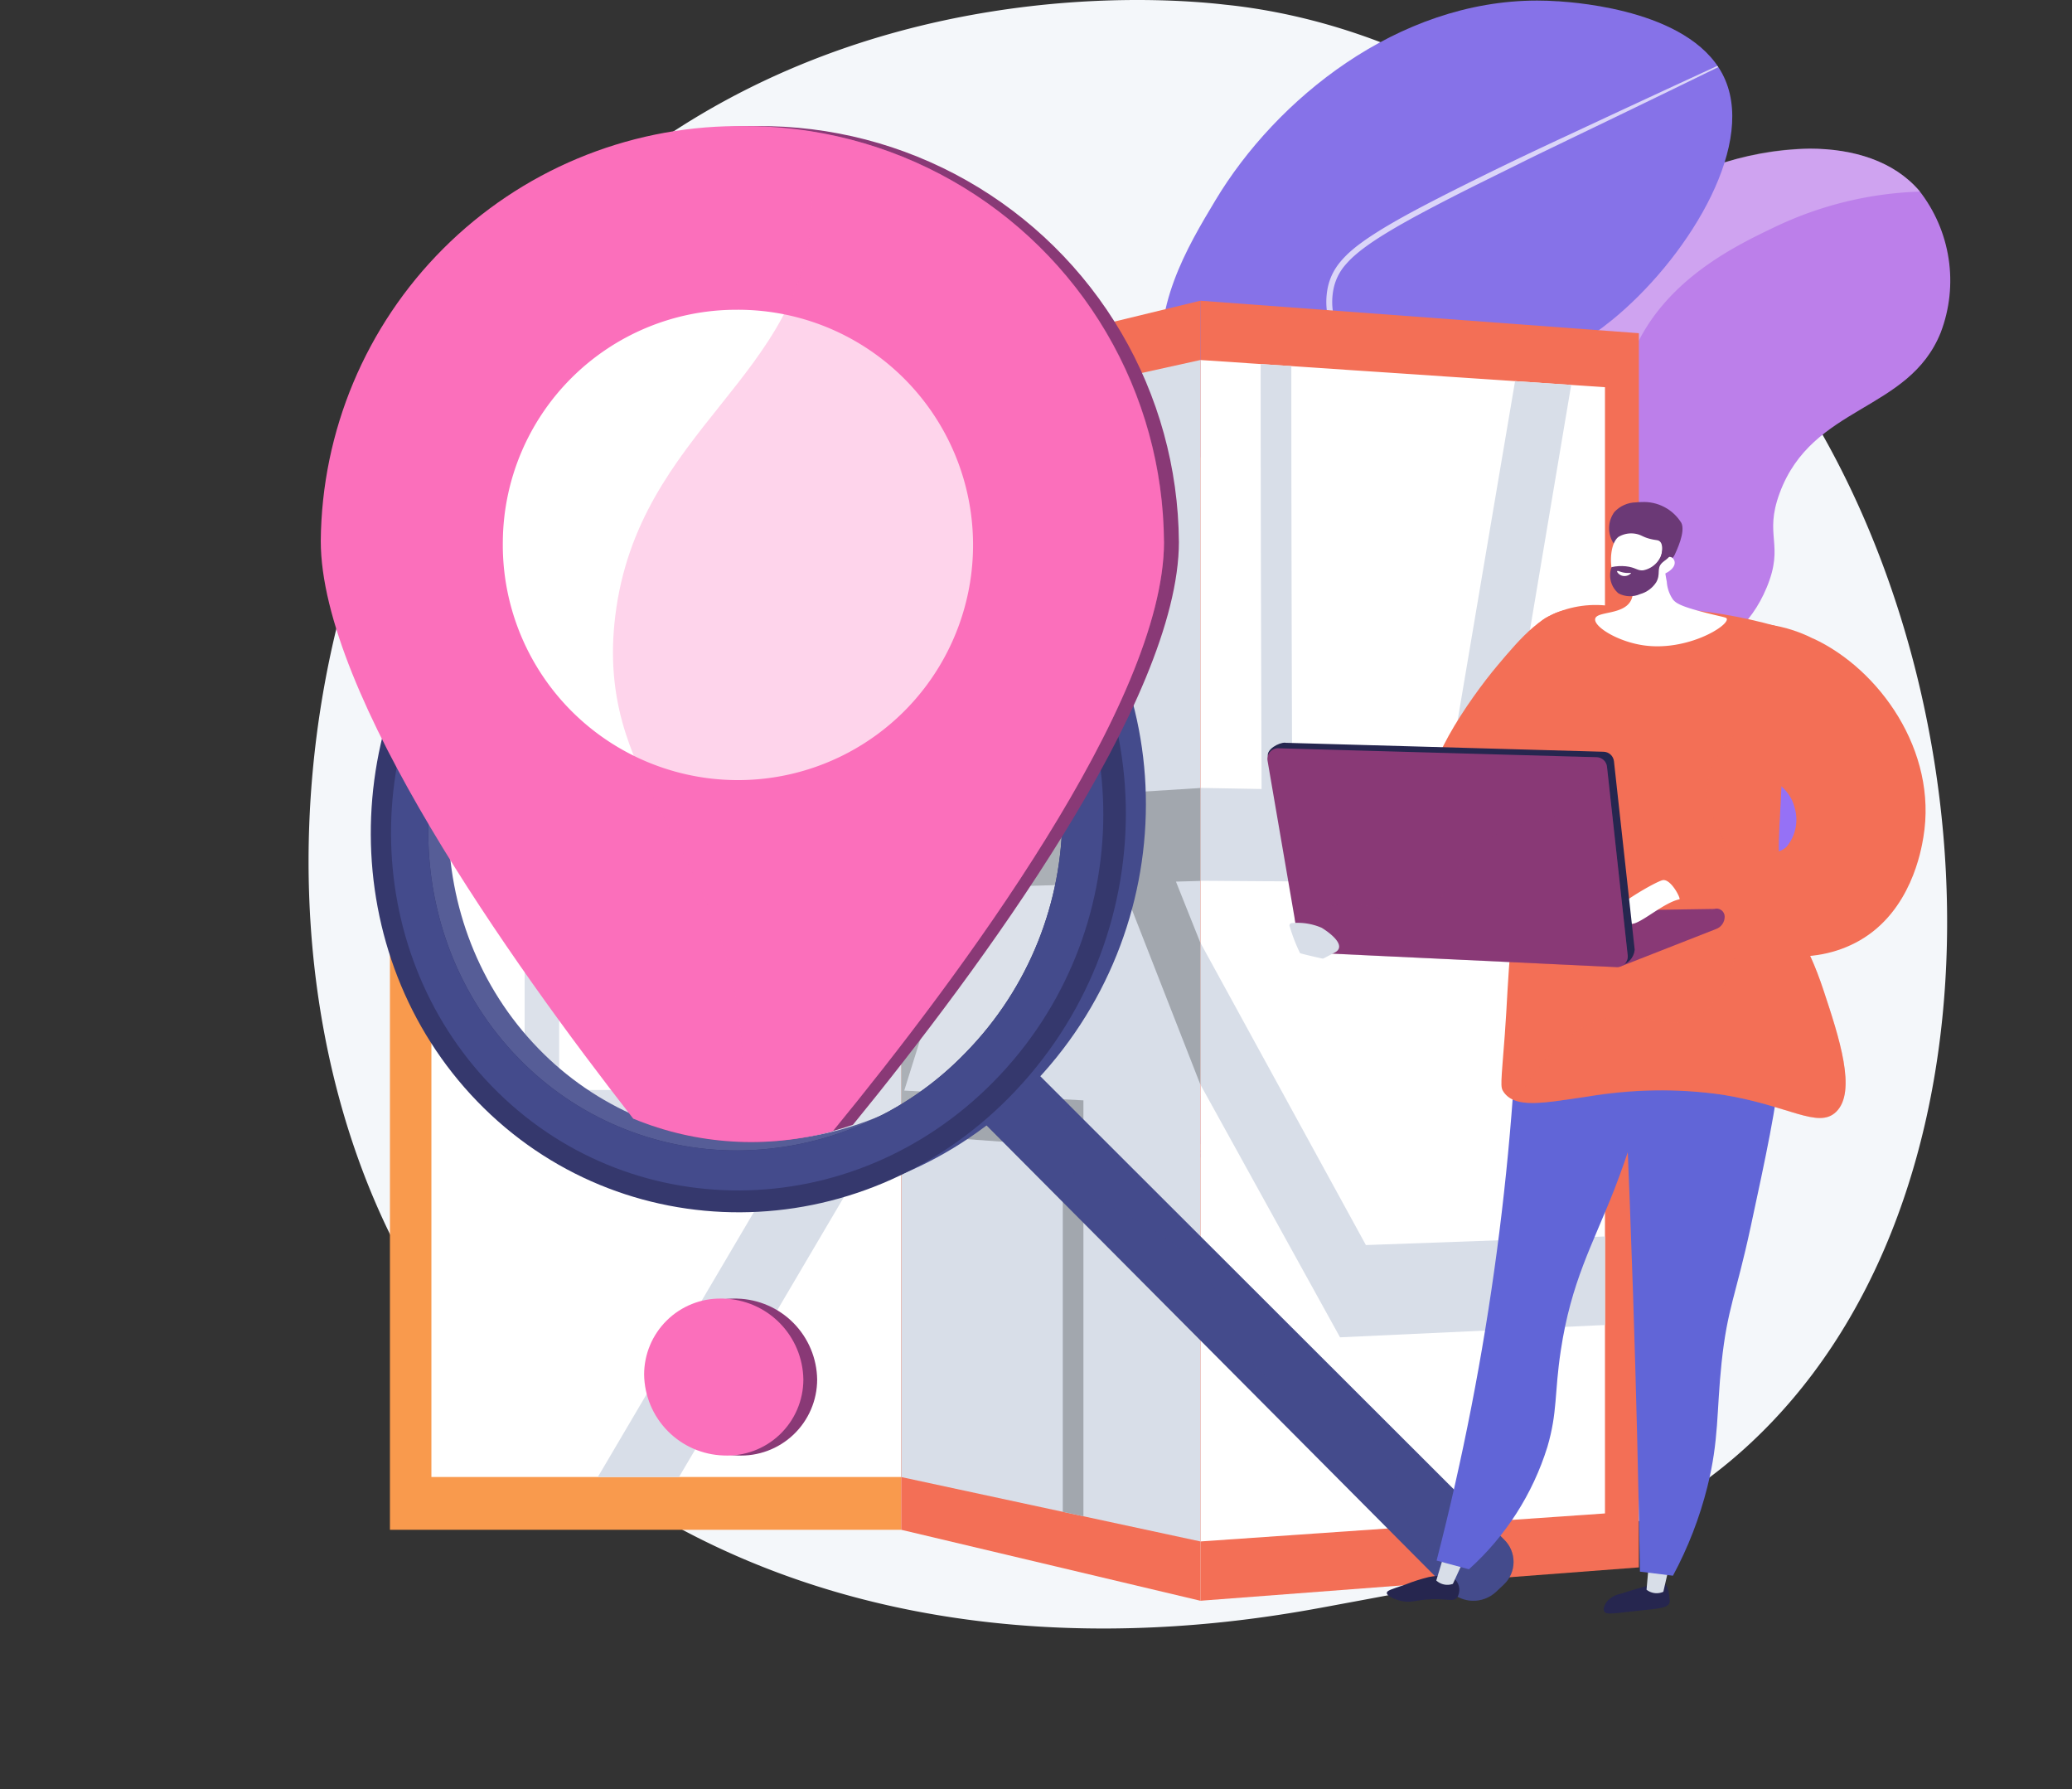 <svg xmlns="http://www.w3.org/2000/svg" xmlns:xlink="http://www.w3.org/1999/xlink" width="132.767" height="114.604" viewBox="0 0 132.767 114.604">
  <rect x="0" y="0" width="132.767" height="114.604" fill="#333333" stroke="none"/>
  <defs>
    <clipPath id="clip-path">
      <rect id="Rectangle_86022" data-name="Rectangle 86022" width="132.767" height="114.604" fill="none"/>
    </clipPath>
    <clipPath id="clip-path-3">
      <path id="Path_297844" data-name="Path 297844" d="M270.105,266.528a9.334,9.334,0,0,1,1.385,9.092c-2.051,5.111-8.225,4.619-10.321,10.286-1.028,2.78.328,3.25-.827,6.04-2.111,5.1-6.982,4.348-8.53,8.618-1.414,3.9,2.056,6.164.237,10.191-1.049,2.322-2.457,2.135-4.906,5.162-2.905,3.593-3.01,6.439-4.029,8.231-1.752,3.082-7.684,5.65-26.975,2.338,13.835-2.751,17.434-6.241,17.89-9.1.424-2.662-1.726-5.726.119-8.923,1.122-1.944,2.308-1.49,3.43-3.183,2.9-4.374-3.118-10.277-.581-14.163,1.872-2.869,6.135-1.164,8.018-4.393,1.334-2.289-.285-4.042.017-7.8.5-6.231,5.675-10.438,6.362-10.981a19.956,19.956,0,0,1,11.689-4.1c2.828,0,5.394.8,7.022,2.684" transform="translate(-216.138 -263.844)" fill="none"/>
    </clipPath>
    <linearGradient id="linear-gradient" x1="0.088" y1="-0.365" x2="0.088" y2="-0.365" gradientUnits="objectBoundingBox">
      <stop offset="0" stop-color="#e38ddd"/>
      <stop offset="0.004" stop-color="#e38ddd"/>
      <stop offset="1" stop-color="#9571f6"/>
    </linearGradient>
    <clipPath id="clip-path-5">
      <rect id="Rectangle_85969" data-name="Rectangle 85969" width="54.022" height="63.399" fill="none"/>
    </clipPath>
    <clipPath id="clip-path-6">
      <path id="Path_297846" data-name="Path 297846" d="M628.49.953c1.294.092,8.848.626,10.72,5.055,1.9,4.49-2.631,11.6-7.263,15.367-3.358,2.731-6.171,3.219-6.32,5.369-.2,2.9,4.779,3.958,5.252,8.182.25,2.233-.9,4.141-2.022,6.017-2.554,4.253-5.044,4.095-5.409,6.452-.5,3.225,4,4.542,5,9.368.712,3.438-.815,6.434-1.675,8.122-3.354,6.581-12.389,10.35-22.914,10.145,6.524-1.66,8.377-3.671,8.664-5.36.469-2.764-3.291-4.467-2.788-7.616.58-3.628,6.052-4.381,5.883-6.766-.182-2.578-6.624-2.394-7.954-6.105-1.205-3.365,3.442-5.323,3.406-10.21-.043-5.835-6.7-7.2-7.866-13.847-.8-4.536,1.513-8.391,3.327-11.417,3.889-6.487,11.687-12.8,20.622-12.8q.663,0,1.333.047" transform="translate(-603.046 -0.906)" fill="none"/>
    </clipPath>
    <linearGradient id="linear-gradient-2" x1="-0.338" y1="-0.487" x2="-0.338" y2="-0.487" gradientUnits="objectBoundingBox">
      <stop offset="0" stop-color="#aa80f9"/>
      <stop offset="0.996" stop-color="#6165d7"/>
      <stop offset="1" stop-color="#6165d7"/>
    </linearGradient>
    <clipPath id="clip-path-8">
      <rect id="Rectangle_85972" data-name="Rectangle 85972" width="43.008" height="72.866" fill="none"/>
    </clipPath>
    <clipPath id="clip-path-9">
      <path id="Path_297849" data-name="Path 297849" d="M345.018,1122.831c.488.3,4.972,3.148,5.321,8.157.318,4.569-2.976,8.453-5.714,10.29-3.224,2.164-6.466,2.021-6.8,3.906-.242,1.378,1.386,2.059,1.567,4.264a6.71,6.71,0,0,1-1.637,4.488c-4.044,5.286-15.812,3.925-22.653,1.971a39.952,39.952,0,0,1-7.465-2.975c.687.224,8.437,2.662,11.9-.565a17.436,17.436,0,0,0,2.544-3.2c1.332-2.127,1.089-2.722,1.941-3.809,1.994-2.544,4.777-1.137,6.417-3.044,1.8-2.094-.7-4.783-.3-10.762.175-2.642.439-6.647,3.265-8.919a8.089,8.089,0,0,1,5.139-1.643,12.786,12.786,0,0,1,6.476,1.843" transform="translate(-307.64 -1120.988)" fill="none"/>
    </clipPath>
    <linearGradient id="linear-gradient-3" x1="-0.257" y1="-0.673" x2="-0.256" y2="-0.673" xlink:href="#linear-gradient"/>
    <clipPath id="clip-path-11">
      <rect id="Rectangle_85974" data-name="Rectangle 85974" width="38.617" height="35.786" fill="none"/>
    </clipPath>
    <clipPath id="clip-path-12">
      <path id="Path_297852" data-name="Path 297852" d="M796.945,535.746v79.063l-28.1,2.137V533.665Z" transform="translate(-768.849 -533.665)" fill="none"/>
    </clipPath>
    <linearGradient id="linear-gradient-4" x1="1.988" y1="1.145" x2="1.987" y2="1.145" gradientUnits="objectBoundingBox">
      <stop offset="0" stop-color="#ffc444"/>
      <stop offset="0.996" stop-color="#f36f56"/>
      <stop offset="1" stop-color="#f36f56"/>
    </linearGradient>
    <clipPath id="clip-path-14">
      <path id="Path_297855" data-name="Path 297855" d="M854.934,640.637v72.147l-25.925,1.795V638.895Z" transform="translate(-829.009 -638.895)" fill="none"/>
    </clipPath>
    <clipPath id="clip-path-15">
      <rect id="Rectangle_85978" data-name="Rectangle 85978" width="32.768" height="74.085" fill="none"/>
    </clipPath>
    <linearGradient id="linear-gradient-5" x1="-1.093" y1="-0.163" x2="-1.093" y2="-0.163" xlink:href="#linear-gradient-4"/>
    <clipPath id="clip-path-17">
      <rect id="Rectangle_85981" data-name="Rectangle 85981" width="30.111" height="67.368" fill="none"/>
    </clipPath>
    <clipPath id="clip-path-18">
      <path id="Path_297857" data-name="Path 297857" d="M1566.367,616.946,1547.2,612.4V538.318l19.163-4.653Z" transform="translate(-1547.204 -533.665)" fill="none"/>
    </clipPath>
    <linearGradient id="linear-gradient-6" x1="-0.285" y1="-2.23" x2="-0.284" y2="-2.23" xlink:href="#linear-gradient-4"/>
    <clipPath id="clip-path-20">
      <path id="Path_297860" data-name="Path 297860" d="M1566.367,714.579l-19.163-4.124V643.128l19.163-4.233Z" transform="translate(-1547.204 -638.895)" fill="none"/>
    </clipPath>
    <clipPath id="clip-path-21">
      <path id="Path_297861" data-name="Path 297861" d="M1026.49,1880.331a1.991,1.991,0,0,1-.017,2.877l-.517.486a2.132,2.132,0,0,1-2.952-.076l-31.718-31.869,3.257-3.32Z" transform="translate(-991.285 -1848.429)" fill="none"/>
    </clipPath>
    <linearGradient id="linear-gradient-7" x1="1.988" y1="1.329" x2="1.987" y2="1.329" gradientUnits="objectBoundingBox">
      <stop offset="0" stop-color="#26264f"/>
      <stop offset="0.004" stop-color="#26264f"/>
      <stop offset="1" stop-color="#444b8c"/>
    </linearGradient>
    <clipPath id="clip-path-22">
      <path id="Path_297862" data-name="Path 297862" d="M1681.989,793.933c8.256-8.434,8.286-22,.032-30.041-8.13-7.916-21.027-7.243-28.779,1.246-7.6,8.325-7.55,21.249.089,29.112a19.474,19.474,0,0,0,14.036,5.935,20.427,20.427,0,0,0,14.622-6.252m2.876-33.051c9.9,9.59,9.857,25.825-.052,35.88-9.677,9.818-24.925,9.779-34.114.272-9.03-9.343-9.1-24.661-.119-34.562a24.481,24.481,0,0,1,18.116-8.155,23.089,23.089,0,0,1,16.169,6.565" transform="translate(-1643.884 -754.317)" fill="none"/>
    </clipPath>
    <linearGradient id="linear-gradient-8" x1="2.069" y1="1.672" x2="2.068" y2="1.672" xlink:href="#linear-gradient-7"/>
    <clipPath id="clip-path-24">
      <rect id="Rectangle_85987" data-name="Rectangle 85987" width="35.811" height="35.822" fill="none"/>
    </clipPath>
    <clipPath id="clip-path-25">
      <path id="Path_297863" data-name="Path 297863" d="M994.542,1848.429l4.074,4.068a5.721,5.721,0,0,0,.049,3.85c1.372,3.342,5.833,2.867,9.137,7.688,1.658,2.419.816,2.949,2.524,4.93,2.822,3.274,5.469,2.227,7.948,5.159,2.508,2.967,1.359,5.883,3.217,6.745.795.369,2.089.336,4.331-1.2l.668.667a1.99,1.99,0,0,1-.017,2.877l-.517.486a2.132,2.132,0,0,1-2.952-.076l-31.718-31.869Z" transform="translate(-991.285 -1848.429)" fill="none"/>
    </clipPath>
    <clipPath id="clip-path-26">
      <rect id="Rectangle_85988" data-name="Rectangle 85988" width="42.046" height="43.304" fill="none"/>
    </clipPath>
    <clipPath id="clip-path-27">
      <path id="Path_297865" data-name="Path 297865" d="M1717.587,810.683c8.256-8.434,8.286-22,.032-30.042-8.13-7.916-21.027-7.242-28.78,1.246-7.6,8.325-7.55,21.249.089,29.112a19.474,19.474,0,0,0,14.037,5.935,20.427,20.427,0,0,0,14.622-6.252m2.876-33.051c9.9,9.59,9.857,25.825-.052,35.88-9.677,9.819-24.925,9.78-34.114.272-9.03-9.343-9.1-24.661-.119-34.562a24.481,24.481,0,0,1,18.116-8.155,23.089,23.089,0,0,1,16.169,6.565" transform="translate(-1679.482 -771.067)" fill="none"/>
    </clipPath>
    <linearGradient id="linear-gradient-10" x1="-0.707" y1="-0.359" x2="-0.707" y2="-0.359" xlink:href="#linear-gradient-7"/>
    <clipPath id="clip-path-28">
      <path id="Path_297866" data-name="Path 297866" d="M1756.3,848.713c8.256-8.434,8.286-22,.032-30.042-8.13-7.916-21.028-7.242-28.78,1.246-7.6,8.325-7.55,21.249.089,29.112a19.474,19.474,0,0,0,14.037,5.935,20.427,20.427,0,0,0,14.622-6.252m1.868-31.984c9.318,9.041,9.277,24.33-.045,33.811-9.115,9.271-23.5,9.259-32.185.292-8.541-8.82-8.606-23.294-.108-32.638a23.087,23.087,0,0,1,17.069-7.672,21.784,21.784,0,0,1,15.269,6.207" transform="translate(-1719.497 -810.521)" fill="none"/>
    </clipPath>
    <linearGradient id="linear-gradient-11" x1="2.191" y1="1.732" x2="2.19" y2="1.732" xlink:href="#linear-gradient-7"/>
    <clipPath id="clip-path-29">
      <path id="Path_297867" data-name="Path 297867" d="M2232.594,2304.562a5.26,5.26,0,0,1,5.118,5.185,4.877,4.877,0,0,1-5.118,4.864,5.262,5.262,0,0,1-5.086-5.185,4.872,4.872,0,0,1,4.937-4.867l.149,0" transform="translate(-2227.508 -2304.559)" fill="none"/>
    </clipPath>
    <linearGradient id="linear-gradient-12" x1="-5.569" y1="-1.368" x2="-5.567" y2="-1.368" gradientUnits="objectBoundingBox">
      <stop offset="0" stop-color="#311944"/>
      <stop offset="1" stop-color="#893976"/>
    </linearGradient>
    <clipPath id="clip-path-30">
      <path id="Path_297868" data-name="Path 297868" d="M2257.055,2304.562a5.26,5.26,0,0,1,5.118,5.185,4.877,4.877,0,0,1-5.118,4.864,5.262,5.262,0,0,1-5.086-5.185,4.872,4.872,0,0,1,4.936-4.867l.149,0" transform="translate(-2251.97 -2304.559)" fill="none"/>
    </clipPath>
    <linearGradient id="linear-gradient-13" x1="-5.632" y1="-1.368" x2="-5.629" y2="-1.368" gradientUnits="objectBoundingBox">
      <stop offset="0" stop-color="#ff9085"/>
      <stop offset="1" stop-color="#fb6fbb"/>
    </linearGradient>
    <clipPath id="clip-path-31">
      <path id="Path_297869" data-name="Path 297869" d="M1639.377,250.329c0,10.156-12.788,27.436-20.887,37.356a19.849,19.849,0,0,1-12.727.112c-7.874-10.023-20.416-27.545-20.416-37.51a26.8,26.8,0,0,1,26.6-26.578l.4,0a26.817,26.817,0,0,1,27.028,26.623" transform="translate(-1585.347 -223.706)" fill="none"/>
    </clipPath>
    <linearGradient id="linear-gradient-14" x1="-0.638" y1="-0.416" x2="-0.637" y2="-0.416" xlink:href="#linear-gradient-12"/>
    <clipPath id="clip-path-32">
      <path id="Path_297870" data-name="Path 297870" d="M1665.845,250.329c0,10.292-13.134,27.9-21.211,37.752a19.758,19.758,0,0,1-12.8-.788c-7.891-10.1-20.021-27.206-20.021-37.006a26.8,26.8,0,0,1,26.6-26.578l.4,0a26.817,26.817,0,0,1,27.028,26.623" transform="translate(-1611.815 -223.706)" fill="none"/>
    </clipPath>
    <linearGradient id="linear-gradient-15" x1="-0.65" y1="-0.415" x2="-0.649" y2="-0.415" xlink:href="#linear-gradient-13"/>
    <clipPath id="clip-path-33">
      <path id="Path_297873" data-name="Path 297873" d="M1595.161,205.031c8.492,11.537-3.309,38.889-11.565,47.323a19.9,19.9,0,0,1-28.659.316c-7.639-7.863-24.262-34.1-11.922-49.608,5.184-6.513,15.249-10.672,25.644-10.672,9.816,0,19.926,3.708,26.5,12.64" transform="translate(-1538.596 -192.391)" fill="none"/>
    </clipPath>
    <clipPath id="clip-path-34">
      <rect id="Rectangle_85997" data-name="Rectangle 85997" width="35.309" height="68.893" fill="none"/>
    </clipPath>
    <clipPath id="clip-path-35">
      <path id="Path_297872" data-name="Path 297872" d="M1619.812,287.352c-1.712-11.134-9.119-14.758-7.852-25.194,1.463-12.054,12.333-15.322,12.6-26.124a16.78,16.78,0,0,0-.652-5.012,26.753,26.753,0,0,1,23.219,26.359c0,11.544-16.523,32.294-23.9,40.975a4.489,4.489,0,0,1-4.222,1.488,29.85,29.85,0,0,0,.811-12.492" transform="translate(-1611.815 -231.022)" fill="none"/>
    </clipPath>
    <linearGradient id="linear-gradient-16" x1="-0.796" y1="-0.424" x2="-0.795" y2="-0.424" xlink:href="#linear-gradient-13"/>
    <clipPath id="clip-path-36">
      <path id="Path_297874" data-name="Path 297874" d="M785.74,1081.336a4.456,4.456,0,0,1,3.568,3.842c.275,4.775-11.02,9.954-12.761,8.1-1.224-1.307,2.165-6.218,3.979-8.37,1.493-1.771,3.025-3.588,4.87-3.589a2.855,2.855,0,0,1,.344.021" transform="translate(-776.287 -1081.315)" fill="none"/>
    </clipPath>
    <linearGradient id="linear-gradient-17" x1="-1.622" y1="-3.592" x2="-1.62" y2="-3.592" xlink:href="#linear-gradient-4"/>
    <clipPath id="clip-path-37">
      <path id="Path_297875" data-name="Path 297875" d="M717.943,2808.924c.23.187.273.656.3.961a.752.752,0,0,1,0,.253c-.111.352-.794.389-1.864.5-1.691.173-2.195.306-2.327.054-.124-.236.176-.622.21-.665a1.55,1.55,0,0,1,.836-.454c.8-.262,1.337-.407,1.5-.45a6.467,6.467,0,0,1,1.147-.262.279.279,0,0,1,.194.064" transform="translate(-714.026 -2808.86)" fill="none"/>
    </clipPath>
    <linearGradient id="linear-gradient-18" x1="-5.864" y1="-5.016" x2="-5.856" y2="-5.016" gradientUnits="objectBoundingBox">
      <stop offset="0" stop-color="#444b8c"/>
      <stop offset="0.996" stop-color="#26264f"/>
      <stop offset="1" stop-color="#26264f"/>
    </linearGradient>
    <clipPath id="clip-path-39">
      <path id="Path_297877" data-name="Path 297877" d="M1091.852,2796.2a.952.952,0,0,1,.1,1.144c-.158.183-.37.151-.8.119a7.351,7.351,0,0,0-.8-.021c-1.079.032-1.36.287-2.093.085-.3-.082-.819-.281-.809-.492.007-.148.273-.225,1.163-.523a11.513,11.513,0,0,1,1.525-.49,5.858,5.858,0,0,1,.912-.1,1.027,1.027,0,0,1,.8.284" transform="translate(-1087.451 -2795.919)" fill="none"/>
    </clipPath>
    <linearGradient id="linear-gradient-19" x1="-7.708" y1="-3.749" x2="-7.701" y2="-3.749" xlink:href="#linear-gradient-18"/>
    <clipPath id="clip-path-41">
      <path id="Path_297879" data-name="Path 297879" d="M729.552,1665.27a58.576,58.576,0,0,1-3.539,14.17c-1.4,3.56-2.752,5.873-3.42,10.288-.42,2.773-.2,3.931-.861,6.185a17.558,17.558,0,0,1-5.026,7.835l-2.071-.557a168.567,168.567,0,0,0,5.326-39.934l9.59,2.013" transform="translate(-714.636 -1663.257)" fill="none"/>
    </clipPath>
    <linearGradient id="linear-gradient-20" x1="-0.606" y1="-0.297" x2="-0.605" y2="-0.297" xlink:href="#linear-gradient-2"/>
    <clipPath id="clip-path-42">
      <path id="Path_297880" data-name="Path 297880" d="M525.173,1649.411c2.158,2.794,1.191,7.286-.744,16.269-.953,4.426-1.491,5.191-1.862,8.7-.33,3.129-.156,4.921-.909,7.939a24.634,24.634,0,0,1-2.206,5.693l-2.115-.261q-.145-8.744-.439-17.72-.395-11.96-1.033-23.5.594-.028,1.14-.028c5.536,0,7.51,2.056,8.167,2.907" transform="translate(-515.866 -1646.505)" fill="none"/>
    </clipPath>
    <linearGradient id="linear-gradient-21" x1="-0.251" y1="-0.33" x2="-0.25" y2="-0.33" xlink:href="#linear-gradient-2"/>
    <clipPath id="clip-path-43">
      <path id="Path_297881" data-name="Path 297881" d="M412.5,1074.8a32.837,32.837,0,0,1,7.034,1.175,75.7,75.7,0,0,1,.309,8.861c-.105,4.274-.514,5.669.162,8.379.647,2.593,1.351,2.637,2.491,6.08.993,3,2.147,6.484.8,7.779-1.153,1.111-3.063-.429-7.272-1.1a28.006,28.006,0,0,0-8.675.12c-2.75.4-4.609.793-5.358-.3-.219-.319-.164-.491.078-3.644.146-1.9.192-3.818.394-5.717,1.416-13.3-1.262-18.666,2.2-20.99a6.6,6.6,0,0,1,3.829-.814c1.083,0,2.391.074,4.008.165" transform="translate(-401.855 -1074.637)" fill="none"/>
    </clipPath>
    <linearGradient id="linear-gradient-22" x1="-0.177" y1="-1.481" x2="-0.176" y2="-1.481" xlink:href="#linear-gradient-4"/>
    <clipPath id="clip-path-45">
      <rect id="Rectangle_86007" data-name="Rectangle 86007" width="21.13" height="26.641" fill="none"/>
    </clipPath>
    <clipPath id="clip-path-46">
      <path id="Path_297882" data-name="Path 297882" d="M408.378,1266.2c1.966-.154,3.242.958,4.94.091,2.328-1.188,3.076-4.885,2.927-7.5-.225-3.975-2.5-5.023-2.1-7.592.212-1.39,1.2-3.234,4.766-5.119.048,1.586.039,2.938.012,4.013-.105,4.274-.514,5.669.162,8.379.647,2.593,1.351,2.637,2.491,6.08.993,3,2.147,6.484.8,7.779-1.153,1.111-3.063-.429-7.272-1.1-6.483-1.029-11.188,1.069-13.247.389,2.488-4.111,4.744-5.281,6.524-5.42" transform="translate(-401.855 -1246.077)" fill="none"/>
    </clipPath>
    <linearGradient id="linear-gradient-23" x1="-0.29" y1="-1.57" x2="-0.289" y2="-1.57" xlink:href="#linear-gradient-4"/>
    <clipPath id="clip-path-47">
      <path id="Path_297883" data-name="Path 297883" d="M269.8,1107.362c4.21,1.947,7.989,7.194,7.053,12.74-.14.832-.792,4.721-4.086,6.606-2.972,1.7-6.985,1.263-10.2-1.145l-1.318-1.17-1.3-1.4a10.407,10.407,0,0,1,3.456-1.9,5.638,5.638,0,0,1,2.628-.122c.847.114,1.532.228,2.058-.271a2.71,2.71,0,0,0,.517-2.492c-.341-1.4-1.576-1.8-2.607-2.79-2.422-2.337-2.869-7.17-1.187-8.551a2.347,2.347,0,0,1,1.524-.467,9.183,9.183,0,0,1,3.46.968" transform="translate(-259.949 -1106.394)" fill="none"/>
    </clipPath>
    <linearGradient id="linear-gradient-24" x1="-0.195" y1="-2.399" x2="-0.194" y2="-2.399" xlink:href="#linear-gradient-4"/>
    <clipPath id="clip-path-48">
      <path id="Path_297884" data-name="Path 297884" d="M648.876,1615.458l-13.867-.907.048-1.227,18.825-.281Z" transform="translate(-635.009 -1613.042)" fill="none"/>
    </clipPath>
    <linearGradient id="linear-gradient-25" x1="-1.24" y1="-5.946" x2="-1.238" y2="-5.946" xlink:href="#linear-gradient-12"/>
    <clipPath id="clip-path-49">
      <path id="Path_297885" data-name="Path 297885" d="M623.2,1612.993h0a.838.838,0,0,1-.551.787l-6.015,2.358-.027-1.635,5.93-2.011a.52.52,0,0,1,.664.5" transform="translate(-616.603 -1612.472)" fill="none"/>
    </clipPath>
    <linearGradient id="linear-gradient-26" x1="-3.124" y1="-11.431" x2="-3.119" y2="-11.431" xlink:href="#linear-gradient-12"/>
    <clipPath id="clip-path-51">
      <path id="Path_297887" data-name="Path 297887" d="M777.412,1318.241l20.4.574a.683.683,0,0,1,.659.608L799.8,1331.5a1.14,1.14,0,0,1-.957,1.018l-19.466-1.2a.683.683,0,0,1-.64-.566l-2.443-11.669c-.072-.419.67-.851,1.1-.851h.017" transform="translate(-776.286 -1318.241)" fill="none"/>
    </clipPath>
    <linearGradient id="linear-gradient-27" x1="-0.944" y1="-1.867" x2="-0.943" y2="-1.867" xlink:href="#linear-gradient-18"/>
    <clipPath id="clip-path-52">
      <path id="Path_297888" data-name="Path 297888" d="M789.266,1328l20.4.573a.683.683,0,0,1,.659.608l1.327,12.082a.683.683,0,0,1-.711.756l-19.712-.933a.683.683,0,0,1-.64-.566l-2.014-11.722a.683.683,0,0,1,.672-.8h.02" transform="translate(-788.565 -1328.002)" fill="none"/>
    </clipPath>
    <linearGradient id="linear-gradient-28" x1="-1.252" y1="-1.708" x2="-1.251" y2="-1.708" xlink:href="#linear-gradient-12"/>
    <clipPath id="clip-path-54">
      <rect id="Rectangle_86016" data-name="Rectangle 86016" width="21.345" height="13.488" fill="none"/>
    </clipPath>
    <clipPath id="clip-path-55">
      <path id="Path_297889" data-name="Path 297889" d="M797,1352.472c1.721-.73,1.114-2.121,3.146-3.854,2.681-2.287,5.414-1.295,6.371-3.067a3.29,3.29,0,0,0-.079-2.8l1.477.042a.682.682,0,0,1,.659.608l1.327,12.082a.682.682,0,0,1-.711.756l-19.712-.933a.682.682,0,0,1-.64-.566l-.278-1.617a7.442,7.442,0,0,1,2.147-.8c2.892-.587,4.311,1,6.293.157" transform="translate(-788.565 -1342.749)" fill="none"/>
    </clipPath>
    <linearGradient id="linear-gradient-29" x1="2.329" y1="4.896" x2="2.327" y2="4.896" xlink:href="#linear-gradient-12"/>
    <clipPath id="clip-path-56">
      <path id="Path_297892" data-name="Path 297892" d="M695.987,892.4c.28.587-.326,1.807-.42,2.026-.107.248-.3.333-.482.52-.25.26-.64.673-1.278,1.365a4.437,4.437,0,0,0-.245-.73,3.92,3.92,0,0,0-.511-.858c-.561-.684-1.016-.489-1.393-.989a1.772,1.772,0,0,1,.036-2.033,1.93,1.93,0,0,1,1.386-.616,3.141,3.141,0,0,1,.359-.02,2.818,2.818,0,0,1,2.547,1.336" transform="translate(-691.356 -891.068)" fill="none"/>
    </clipPath>
    <linearGradient id="linear-gradient-30" x1="-3.56" y1="-11.608" x2="-3.555" y2="-11.608" gradientUnits="objectBoundingBox">
      <stop offset="0" stop-color="#311944"/>
      <stop offset="1" stop-color="#6b3976"/>
    </linearGradient>
    <clipPath id="clip-path-58">
      <path id="Path_297894" data-name="Path 297894" d="M711.02,956.474a1.742,1.742,0,0,1-.128.24c-.227.356-.46.435-.638.619-.352.364-.051.689-.358,1.227a1.806,1.806,0,0,1-1.034.758,1.58,1.58,0,0,1-1.383-.048,1.517,1.517,0,0,1-.445-1.682,2.888,2.888,0,0,1,.918-.053c.629.066.734.3,1.114.258a1.544,1.544,0,0,0,1.248-1.435c-.014-.321-.2-.548-.139-.594a.037.037,0,0,1,.023-.007c.124,0,.518.395.821.716" transform="translate(-706.956 -955.758)" fill="none"/>
    </clipPath>
    <linearGradient id="linear-gradient-31" x1="-4.905" y1="-14.261" x2="-4.898" y2="-14.261" xlink:href="#linear-gradient-30"/>
  </defs>
  <g id="Group_220631" data-name="Group 220631" transform="translate(0 0)">
    <g id="Group_220630" data-name="Group 220630" transform="translate(0 0)" clip-path="url(#clip-path)">
      <g id="Group_220507" data-name="Group 220507" transform="translate(0 0)">
        <g id="Group_220506" data-name="Group 220506" clip-path="url(#clip-path)">
          <path id="Path_297843" data-name="Path 297843" d="M234.258,89.719a40.142,40.142,0,0,0,7.05,5.723c18.259,12.192,39.132,8.678,45.585,7.477,10.411-1.938,19.2-3.3,26.751-10.127,17.158-15.5,16.324-47.84,3.213-67.872C315.3,22.545,302.212,3.14,281.294.405c-.512-.067-.893-.1-1.228-.14-3.236-.343-23.288-2.151-39.639,11.548a48.775,48.775,0,0,0-9.6,10.892c-12.771,19.724-12.812,50.273,3.43,67.014" transform="translate(-201.853 0.002)" fill="#f4f7fa"/>
        </g>
      </g>
      <g id="Group_220509" data-name="Group 220509" transform="translate(69.004 9.524)">
        <g id="Group_220508" data-name="Group 220508" clip-path="url(#clip-path-3)">
          <rect id="Rectangle_85968" data-name="Rectangle 85968" width="86.136" height="83.399" transform="translate(16.889 91.834) rotate(-123.129)" fill="url(#linear-gradient)"/>
        </g>
      </g>
      <g id="Group_220514" data-name="Group 220514" transform="translate(0 0)">
        <g id="Group_220513" data-name="Group 220513" clip-path="url(#clip-path)">
          <g id="Group_220512" data-name="Group 220512" transform="translate(69.004 9.524)" opacity="0.28" style="mix-blend-mode: soft-light;isolation: isolate">
            <g id="Group_220511" data-name="Group 220511">
              <g id="Group_220510" data-name="Group 220510" clip-path="url(#clip-path-5)">
                <path id="Path_297845" data-name="Path 297845" d="M305.522,276.825c-2.5,5.776,1.577,9.427-1.354,13.983-2.38,3.7-6.134,2.944-7.161,6.389-.984,3.3,2.2,4.9,1.326,8.668-.717,3.109-3.131,3.124-5.542,7.145-2.427,4.047-1.446,6.473-2.692,8.945-1.338,2.654-5.134,5.142-15.352,5.288-1.533-.207-3.167-.458-4.911-.758,13.835-2.751,17.434-6.241,17.89-9.1.424-2.662-1.726-5.726.119-8.923,1.122-1.944,2.308-1.49,3.43-3.183,2.9-4.374-3.118-10.277-.581-14.163,1.872-2.869,6.135-1.164,8.018-4.393,1.334-2.289-.285-4.042.017-7.8.5-6.231,5.675-10.438,6.362-10.982,5.337-4.217,14.771-5.961,18.712-1.413l.056.067a23.243,23.243,0,0,0-9.211,2.226c-2.6,1.239-7.131,3.4-9.126,8" transform="translate(-269.837 -263.845)" fill="#fff"/>
              </g>
            </g>
          </g>
        </g>
      </g>
      <g id="Group_220516" data-name="Group 220516" transform="translate(74.391 0.033)">
        <g id="Group_220515" data-name="Group 220515" transform="translate(0)" clip-path="url(#clip-path-6)">
          <rect id="Rectangle_85971" data-name="Rectangle 85971" width="47.307" height="78.423" transform="translate(37.508 78.923) rotate(-173.133)" fill="url(#linear-gradient-2)"/>
        </g>
      </g>
      <g id="Group_220521" data-name="Group 220521" transform="translate(74.391 0.033)">
        <g id="Group_220520" data-name="Group 220520" transform="translate(0)" clip-path="url(#clip-path-6)">
          <g id="Group_220519" data-name="Group 220519" transform="translate(-4.437 2.852)" opacity="0.7" style="mix-blend-mode: soft-light;isolation: isolate">
            <g id="Group_220518" data-name="Group 220518">
              <g id="Group_220517" data-name="Group 220517" clip-path="url(#clip-path-8)">
                <path id="Path_297847" data-name="Path 297847" d="M591.639,79.914q-6.161,2.819-12.3,5.692c-2.049.95-4.091,1.917-6.115,2.922-1.013.5-2.023,1.008-3.026,1.53s-2,1.061-2.97,1.652c-.485.3-.963.607-1.422.951-.231.17-.452.355-.669.547a6.31,6.31,0,0,0-.6.632,3.936,3.936,0,0,0-.48.747,3.734,3.734,0,0,0-.289.841,4.578,4.578,0,0,0-.025,1.757,5.6,5.6,0,0,0,.6,1.64,10.3,10.3,0,0,0,.961,1.43c.705.9,1.491,1.717,2.243,2.555a20.678,20.678,0,0,1,2.084,2.628,10.021,10.021,0,0,1,.778,1.466,7.754,7.754,0,0,1,.464,1.583,6.738,6.738,0,0,1-.93,4.755,14.1,14.1,0,0,1-.974,1.359c-.348.442-.71.879-1.042,1.345a7.909,7.909,0,0,0-.866,1.494,5.887,5.887,0,0,0-.452,1.676,7.342,7.342,0,0,0,0,1.73,6.721,6.721,0,0,0,.423,1.679,8.261,8.261,0,0,0,.814,1.521c.631.957,1.414,1.785,1.961,2.746a4.609,4.609,0,0,1,.562,1.531,4.71,4.71,0,0,1-.036,1.632,5.168,5.168,0,0,1-.572,1.536,7.909,7.909,0,0,1-.985,1.337c-.741.836-1.607,1.577-2.31,2.488a5.8,5.8,0,0,0-.857,1.5,4.943,4.943,0,0,0-.3,1.7,4.758,4.758,0,0,0,.311,1.7,8.349,8.349,0,0,0,.828,1.5,4.009,4.009,0,0,1,.685,1.486,2.472,2.472,0,0,1-.273,1.572,4.923,4.923,0,0,1-1.03,1.29,10.283,10.283,0,0,1-1.328,1.023,21.792,21.792,0,0,1-2.975,1.587c-1.028.461-2.079.872-3.141,1.254s-2.134.734-3.214,1.061c-2.159.66-4.343,1.236-6.536,1.773l0,.016c2.2-.517,4.389-1.073,6.556-1.712q1.626-.476,3.229-1.032c1.067-.372,2.125-.774,3.162-1.227a21.944,21.944,0,0,0,3.012-1.571,10.457,10.457,0,0,0,1.362-1.03,5.016,5.016,0,0,0,1.082-1.337,2.683,2.683,0,0,0,.3-1.7,2.833,2.833,0,0,0-.277-.83,7.96,7.96,0,0,0-.432-.742,8.138,8.138,0,0,1-.8-1.463,4.522,4.522,0,0,1-.287-1.616,4.7,4.7,0,0,1,.293-1.615,5.545,5.545,0,0,1,.828-1.427c.685-.878,1.549-1.613,2.312-2.461a8.2,8.2,0,0,0,1.027-1.38,5.466,5.466,0,0,0,.613-1.621,5.012,5.012,0,0,0,.047-1.737,4.918,4.918,0,0,0-.589-1.635c-.571-1.01-1.35-1.844-1.96-2.774a7.943,7.943,0,0,1-.779-1.461,6.384,6.384,0,0,1-.4-1.6,6.188,6.188,0,0,1,.428-3.23,12.5,12.5,0,0,1,1.867-2.759,14.428,14.428,0,0,0,1-1.391,7.09,7.09,0,0,0,.986-5,8.107,8.107,0,0,0-.484-1.662,10.372,10.372,0,0,0-.8-1.524,21.026,21.026,0,0,0-2.115-2.679c-.755-.843-1.536-1.658-2.222-2.538a9.938,9.938,0,0,1-.924-1.379,5.224,5.224,0,0,1-.557-1.528,4.214,4.214,0,0,1,.024-1.606,3.357,3.357,0,0,1,.687-1.434,5.957,5.957,0,0,1,.563-.593c.206-.183.417-.362.64-.527.443-.335.912-.643,1.389-.937.956-.588,1.946-1.127,2.943-1.652s2-1.035,3.013-1.54l3.034-1.5c1.01-.5,2.032-.985,3.047-1.478q6.105-2.935,12.189-5.918Z" transform="translate(-548.638 -79.914)" fill="#fff"/>
              </g>
            </g>
          </g>
        </g>
      </g>
      <g id="Group_220523" data-name="Group 220523" transform="translate(78.942 40.464)">
        <g id="Group_220522" data-name="Group 220522" clip-path="url(#clip-path-9)">
          <rect id="Rectangle_85973" data-name="Rectangle 85973" width="42.677" height="46.912" transform="matrix(-0.109, -0.994, 0.994, -0.109, 0.507, 42.876)" fill="url(#linear-gradient-3)"/>
        </g>
      </g>
      <g id="Group_220528" data-name="Group 220528" transform="translate(78.942 40.464)">
        <g id="Group_220527" data-name="Group 220527" clip-path="url(#clip-path-9)">
          <g id="Group_220526" data-name="Group 220526" transform="translate(-0.494 -1.852)" opacity="0.5" style="mix-blend-mode: soft-light;isolation: isolate">
            <g id="Group_220525" data-name="Group 220525">
              <g id="Group_220524" data-name="Group 220524" clip-path="url(#clip-path-11)">
                <path id="Path_297850" data-name="Path 297850" d="M439.788,1105.469a72.888,72.888,0,0,0,9.656-.637c9.585-1.283,10.669-3.43,11.025-4.136a4.835,4.835,0,0,0,.347-3,6.408,6.408,0,0,1,.476-3.8,6.8,6.8,0,0,1,2.337-2.746,6.546,6.546,0,0,0,2.255-2.635,7.262,7.262,0,0,0,.3-4.663,13.918,13.918,0,0,1-.267-2.623c.06-3.759,2.654-7.61,7.709-11.443l-.078-.1c-5.088,3.859-7.7,7.743-7.76,11.544a14.008,14.008,0,0,0,.269,2.646,7.157,7.157,0,0,1-.288,4.588,6.352,6.352,0,0,1-2.217,2.587,6.906,6.906,0,0,0-2.375,2.794,6.6,6.6,0,0,0-.487,3.871,4.731,4.731,0,0,1-.334,2.925c-.349.691-1.409,2.793-10.928,4.067a73.587,73.587,0,0,1-14.413.484l-.008.128q2.393.153,4.781.153" transform="translate(-435.006 -1069.683)" fill="#fff"/>
              </g>
            </g>
          </g>
        </g>
      </g>
      <g id="Group_220530" data-name="Group 220530" transform="translate(76.918 19.264)">
        <g id="Group_220529" data-name="Group 220529" clip-path="url(#clip-path-12)">
          <rect id="Rectangle_85975" data-name="Rectangle 85975" width="28.096" height="83.281" transform="translate(0)" fill="url(#linear-gradient-4)"/>
        </g>
      </g>
      <g id="Group_220532" data-name="Group 220532" transform="translate(0 0)">
        <g id="Group_220531" data-name="Group 220531" clip-path="url(#clip-path)">
          <path id="Path_297853" data-name="Path 297853" d="M854.934,712.784V640.637l-25.925-1.743v75.684Z" transform="translate(-752.092 -615.832)" fill="#fff"/>
        </g>
      </g>
      <g id="Group_220534" data-name="Group 220534" transform="translate(76.918 23.062)">
        <g id="Group_220533" data-name="Group 220533" clip-path="url(#clip-path-14)">
          <path id="Path_297854" data-name="Path 297854" d="M558.243,81.293l27.879.819c.093-15.308.169-37.181.018-39.211a4.179,4.179,0,0,0,.327,1.267l3.694-3.195c.4.92.408,1.69.44,3.747.018,1.167.031,2.842.038,4.979.011,3.576.007,8.511-.013,14.67-.034,10.477-.1,21.014-.1,21.119L590.5,88.67l-9.564-.178v22.932l18.037-.343,10.777-21.565,14.8.263L604.672,53.792l3.145-3.842,21.858,39.921,9.406.167c-.013-3.621-.035-10.057-.048-16.467-.011-5.662-.014-10.194-.007-13.472.013-6.536.037-6.611.171-7.025l1.757,1.55a1.97,1.97,0,0,0,.088-.439c-.092,1.36-.051,21.21,0,35.887l9.822.175c1.784-10.552,5.955-35.207,6.095-35.888l3.271,2.076.008-.04c-.178.953-3.865,22.875-6.327,37.543l-.355,2.111L632.978,95.9l12.787,23.353,25.094-.9v5.568l-26.751,1.242-16.189-29.3L611.8,95.754l-7.542,15.227,19.926-.379v43.253l-2.087.2V113.881l-19.514.483L582.9,154.1l-3.623-3.605,17.988-36-18.75.464V88.447l-20.275-.378Z" transform="translate(-635.161 -62.556)" fill="#d8dee8"/>
        </g>
      </g>
      <g id="Group_220536" data-name="Group 220536" transform="translate(24.986 23.916)">
        <g id="Group_220535" data-name="Group 220535" clip-path="url(#clip-path-15)">
          <rect id="Rectangle_85977" data-name="Rectangle 85977" width="57.36" height="80.922" transform="translate(28.476 85.141) rotate(-158.782)" fill="url(#linear-gradient-5)"/>
        </g>
      </g>
      <g id="Group_220538" data-name="Group 220538" transform="translate(0 0)">
        <g id="Group_220537" data-name="Group 220537" clip-path="url(#clip-path)">
          <rect id="Rectangle_85979" data-name="Rectangle 85979" width="30.111" height="67.368" transform="translate(27.643 27.249)" fill="#fff"/>
        </g>
      </g>
      <g id="Group_220540" data-name="Group 220540" transform="translate(27.643 27.249)">
        <g id="Group_220539" data-name="Group 220539" clip-path="url(#clip-path-17)">
          <path id="Path_297856" data-name="Path 297856" d="M0,365.57H24.907c.087-12.523.158-30.42.017-32.069a2.884,2.884,0,0,0,.306,1.011l3.477-2.911c.375.726.387,1.359.417,3.051.017.96.029,2.34.036,4.1.011,2.946.007,7.013-.012,12.088-.032,8.633-.1,17.317-.1,17.4l-.02,2.623H20.1v18.595H37.182l10.711-18.18H63.271L42.795,341.216l3.146-3.469,22.839,33.535H79.165c-.015-3.245-.039-9.015-.054-14.76-.013-5.074-.016-9.137-.008-12.075.015-5.86.042-5.928.192-6.31l1.98,1.26a1.523,1.523,0,0,0,.1-.4c-.1,1.23-.058,19.084,0,32.286H92.69c2.1-9.727,7.061-32.71,7.229-33.352l3.949,1.675.01-.038c-.216.9-4.66,21.464-7.593,35.065l-.42,1.947H72.387l14.377,21.11h30.275v5.3H84.863L66.878,376.579h-16.9l-7.59,12.883H62.876v37.754H60.662V392.28H40.724L21.915,424.207l-3.33-3.177L35.522,392.28H17.889V370.868H0Z" transform="translate(-11.914 -346.882)" fill="#d8dee8"/>
        </g>
      </g>
      <g id="Group_220542" data-name="Group 220542" transform="translate(57.754 19.264)">
        <g id="Group_220541" data-name="Group 220541" transform="translate(0)" clip-path="url(#clip-path-18)">
          <rect id="Rectangle_85982" data-name="Rectangle 85982" width="83.396" height="19.668" transform="translate(0.001 83.397) rotate(-90.347)" fill="url(#linear-gradient-6)"/>
        </g>
      </g>
      <g id="Group_220544" data-name="Group 220544" transform="translate(0 0)">
        <g id="Group_220543" data-name="Group 220543" clip-path="url(#clip-path)">
          <path id="Path_297858" data-name="Path 297858" d="M1566.368,714.578V638.894l-19.163,4.233v67.327Z" transform="translate(-1489.45 -615.832)" fill="#d8dee8"/>
        </g>
      </g>
      <g id="Group_220546" data-name="Group 220546" transform="translate(57.754 23.062)">
        <g id="Group_220545" data-name="Group 220545" transform="translate(0)" clip-path="url(#clip-path-20)">
          <path id="Path_297859" data-name="Path 297859" d="M631.267,259.223,642,258.151c.04-11.841.074-28.765.008-30.3a4.434,4.434,0,0,0,.142.913l1.639-3.278a11.1,11.1,0,0,1,.2,2.859c.008.917.014,2.237.017,3.922.005,2.82,0,6.717-.006,11.58-.015,8.272-.047,16.59-.047,16.674l-.01,2.512-4.144.272v17.305l8.141.445,5.593-18.23,8.791-.553-11.5-29.4,1.663-3.942,13.234,33.13,6.788-.427c-.01-3.707-.027-10.295-.036-16.855-.009-5.794-.011-10.433-.006-13.79.01-6.7.028-6.779.13-7.243l1.358,1.074a3.09,3.09,0,0,0,.069-.481c-.072,1.436-.04,21.994,0,37.2l8.181-.515c1.6-11.924,5.5-40.931,5.634-41.765l3.224,1.216.008-.051c-.179,1.186-3.793,27.59-6.107,44.523l-.327,2.391-16.622.477,9.811,24.561,24.82,2.68v7.085l-26.18-3.725-11.934-30.5-9.862.283L650.605,281.2l11.481.628v40.582l-1.322-.4V284.758l-11.02-.8-9.124,29.217-1.5-3.364,7.991-26.046-8.3-.606v-19.79l-7.539.495Z" transform="translate(-650.418 -234.399)" fill="#a2a7ae"/>
        </g>
      </g>
      <g id="Group_220548" data-name="Group 220548" transform="translate(61.173 66.723)">
        <g id="Group_220547" data-name="Group 220547" clip-path="url(#clip-path-21)">
          <rect id="Rectangle_85984" data-name="Rectangle 85984" width="36.02" height="36.037" transform="translate(0 0)" fill="url(#linear-gradient-7)"/>
        </g>
      </g>
      <g id="Group_220550" data-name="Group 220550" transform="translate(25.043 27.228)">
        <g id="Group_220549" data-name="Group 220549" clip-path="url(#clip-path-22)">
          <rect id="Rectangle_85985" data-name="Rectangle 85985" width="53.173" height="52.263" transform="translate(-2.288 -0.001)" fill="url(#linear-gradient-8)"/>
        </g>
      </g>
      <g id="Group_220560" data-name="Group 220560" transform="translate(0 0)">
        <g id="Group_220559" data-name="Group 220559" clip-path="url(#clip-path)">
          <g id="Group_220555" data-name="Group 220555" transform="translate(61.173 66.723)" opacity="0.3" style="mix-blend-mode: multiply;isolation: isolate">
            <g id="Group_220554" data-name="Group 220554" transform="translate(0)">
              <g id="Group_220553" data-name="Group 220553" clip-path="url(#clip-path-24)">
                <g id="Group_220552" data-name="Group 220552" transform="translate(0 0)">
                  <g id="Group_220551" data-name="Group 220551" clip-path="url(#clip-path-25)">
                    <rect id="Rectangle_85986" data-name="Rectangle 85986" width="36.02" height="36.037" transform="translate(0 0)" fill="url(#linear-gradient-7)"/>
                  </g>
                </g>
              </g>
            </g>
          </g>
          <g id="Group_220558" data-name="Group 220558" transform="translate(26.767 31.122)" opacity="0.1">
            <g id="Group_220557" data-name="Group 220557">
              <g id="Group_220556" data-name="Group 220556" clip-path="url(#clip-path-26)">
                <path id="Path_297864" data-name="Path 297864" d="M1777.694,899.335c8.016,8.259,21.275,8.241,29.657-.311,8.557-8.73,8.589-22.785.035-31.107-8.421-8.191-21.77-7.482-29.786,1.306-7.858,8.614-7.8,21.977.094,30.112" transform="translate(-1771.74 -862.181)" fill="#fff"/>
              </g>
            </g>
          </g>
        </g>
      </g>
      <g id="Group_220562" data-name="Group 220562" transform="translate(23.758 27.833)">
        <g id="Group_220561" data-name="Group 220561" clip-path="url(#clip-path-27)">
          <rect id="Rectangle_85990" data-name="Rectangle 85990" width="70.174" height="70.598" transform="matrix(-0.434, -0.901, 0.901, -0.434, 7.747, 73.069)" fill="url(#linear-gradient-10)"/>
        </g>
      </g>
      <g id="Group_220564" data-name="Group 220564" transform="translate(25.058 29.257)">
        <g id="Group_220563" data-name="Group 220563" clip-path="url(#clip-path-28)">
          <rect id="Rectangle_85991" data-name="Rectangle 85991" width="50.153" height="49.29" transform="translate(-2.162 0)" fill="url(#linear-gradient-11)"/>
        </g>
      </g>
      <g id="Group_220566" data-name="Group 220566" transform="translate(42.157 83.187)">
        <g id="Group_220565" data-name="Group 220565" transform="translate(0)" clip-path="url(#clip-path-29)">
          <rect id="Rectangle_85992" data-name="Rectangle 85992" width="14.089" height="14.104" transform="matrix(-0.55, -0.835, 0.835, -0.55, 3.089, 14.837)" fill="url(#linear-gradient-12)"/>
        </g>
      </g>
      <g id="Group_220568" data-name="Group 220568" transform="translate(41.274 83.187)">
        <g id="Group_220567" data-name="Group 220567" transform="translate(0)" clip-path="url(#clip-path-30)">
          <rect id="Rectangle_85993" data-name="Rectangle 85993" width="14.089" height="14.104" transform="matrix(-0.55, -0.835, 0.835, -0.55, 3.088, 14.837)" fill="url(#linear-gradient-13)"/>
        </g>
      </g>
      <g id="Group_220570" data-name="Group 220570" transform="translate(21.511 8.075)">
        <g id="Group_220569" data-name="Group 220569" clip-path="url(#clip-path-31)">
          <rect id="Rectangle_85994" data-name="Rectangle 85994" width="74.054" height="80.566" transform="translate(46.953 83.677) rotate(-158.782)" fill="url(#linear-gradient-14)"/>
        </g>
      </g>
      <g id="Group_220572" data-name="Group 220572" transform="translate(20.556 8.075)">
        <g id="Group_220571" data-name="Group 220571" clip-path="url(#clip-path-32)">
          <rect id="Rectangle_85995" data-name="Rectangle 85995" width="74.086" height="80.649" transform="translate(46.953 83.766) rotate(-158.782)" fill="url(#linear-gradient-15)"/>
        </g>
      </g>
      <g id="Group_220579" data-name="Group 220579" transform="translate(17.725 6.945)">
        <g id="Group_220578" data-name="Group 220578" clip-path="url(#clip-path-33)">
          <path id="Path_297871" data-name="Path 297871" d="M1950.829,564.509a15.066,15.066,0,1,0,14.935-14.823,14.969,14.969,0,0,0-14.935,14.823" transform="translate(-1936.334 -536.788)" fill="#fff"/>
          <g id="Group_220577" data-name="Group 220577" transform="translate(21.552 1.394)" opacity="0.3" style="mix-blend-mode: multiply;isolation: isolate">
            <g id="Group_220576" data-name="Group 220576">
              <g id="Group_220575" data-name="Group 220575" clip-path="url(#clip-path-34)">
                <g id="Group_220574" data-name="Group 220574" transform="translate(0 0)">
                  <g id="Group_220573" data-name="Group 220573" clip-path="url(#clip-path-35)">
                    <rect id="Rectangle_85996" data-name="Rectangle 85996" width="58.965" height="77.591" transform="translate(30.537 81.38) rotate(-158.782)" fill="url(#linear-gradient-16)"/>
                  </g>
                </g>
              </g>
            </g>
          </g>
        </g>
      </g>
      <g id="Group_220581" data-name="Group 220581" transform="translate(91.719 39.032)">
        <g id="Group_220580" data-name="Group 220580" transform="translate(0)" clip-path="url(#clip-path-36)">
          <rect id="Rectangle_85998" data-name="Rectangle 85998" width="16.438" height="16.781" transform="translate(-0.369 16.667) rotate(-101.781)" fill="url(#linear-gradient-17)"/>
        </g>
      </g>
      <g id="Group_220583" data-name="Group 220583" transform="translate(102.762 101.391)">
        <g id="Group_220582" data-name="Group 220582" transform="translate(0)" clip-path="url(#clip-path-37)">
          <rect id="Rectangle_85999" data-name="Rectangle 85999" width="4.389" height="2.207" transform="translate(4.233 2.207) rotate(-178.344)" fill="url(#linear-gradient-18)"/>
        </g>
      </g>
      <g id="Group_220585" data-name="Group 220585" transform="translate(0 0)">
        <g id="Group_220584" data-name="Group 220584" clip-path="url(#clip-path)">
          <path id="Path_297876" data-name="Path 297876" d="M713.561,2767.821l-.169,1.927a1.045,1.045,0,0,0,1.076.133l.435-1.895Z" transform="translate(-607.887 -2667.911)" fill="#d8dee8"/>
        </g>
      </g>
      <g id="Group_220587" data-name="Group 220587" transform="translate(88.864 100.924)">
        <g id="Group_220586" data-name="Group 220586" transform="translate(0)" clip-path="url(#clip-path-39)">
          <rect id="Rectangle_86001" data-name="Rectangle 86001" width="5.061" height="3.006" transform="matrix(-0.964, -0.265, 0.265, -0.964, 4.407, 3.026)" fill="url(#linear-gradient-19)"/>
        </g>
      </g>
      <g id="Group_220589" data-name="Group 220589" transform="translate(0 0)">
        <g id="Group_220588" data-name="Group 220588" clip-path="url(#clip-path)">
          <path id="Path_297878" data-name="Path 297878" d="M1077.289,2755.035l-.541,1.8a1.047,1.047,0,0,0,1.063.215l.8-1.747Z" transform="translate(-984.715 -2655.587)" fill="#d8dee8"/>
        </g>
      </g>
      <g id="Group_220591" data-name="Group 220591" transform="translate(92.054 60.038)">
        <g id="Group_220590" data-name="Group 220590" transform="translate(0)" clip-path="url(#clip-path-41)">
          <rect id="Rectangle_86003" data-name="Rectangle 86003" width="30.054" height="43.061" transform="translate(12.464 46.02) rotate(-156.078)" fill="url(#linear-gradient-20)"/>
        </g>
      </g>
      <g id="Group_220593" data-name="Group 220593" transform="translate(103.611 59.434)">
        <g id="Group_220592" data-name="Group 220592" transform="translate(0)" clip-path="url(#clip-path-42)">
          <rect id="Rectangle_86004" data-name="Rectangle 86004" width="31.184" height="41.492" transform="translate(8.431 46.565) rotate(-149.041)" fill="url(#linear-gradient-21)"/>
        </g>
      </g>
      <g id="Group_220595" data-name="Group 220595" transform="translate(96.207 38.791)">
        <g id="Group_220594" data-name="Group 220594" transform="translate(0)" clip-path="url(#clip-path-43)">
          <rect id="Rectangle_86005" data-name="Rectangle 86005" width="37.629" height="29.796" transform="translate(0.325 38.234) rotate(-101.781)" fill="url(#linear-gradient-22)"/>
        </g>
      </g>
      <g id="Group_220602" data-name="Group 220602" transform="translate(0 0)">
        <g id="Group_220601" data-name="Group 220601" clip-path="url(#clip-path)">
          <g id="Group_220600" data-name="Group 220600" transform="translate(97.131 44.98)" opacity="0.3" style="mix-blend-mode: multiply;isolation: isolate">
            <g id="Group_220599" data-name="Group 220599" transform="translate(0)">
              <g id="Group_220598" data-name="Group 220598" clip-path="url(#clip-path-45)">
                <g id="Group_220597" data-name="Group 220597" transform="translate(0 0)">
                  <g id="Group_220596" data-name="Group 220596" clip-path="url(#clip-path-46)">
                    <rect id="Rectangle_86006" data-name="Rectangle 86006" width="31.278" height="27.032" transform="matrix(-0.206, -0.979, 0.979, -0.206, 0.928, 31.769)" fill="url(#linear-gradient-23)"/>
                  </g>
                </g>
              </g>
            </g>
          </g>
        </g>
      </g>
      <g id="Group_220604" data-name="Group 220604" transform="translate(106.338 39.937)">
        <g id="Group_220603" data-name="Group 220603" transform="translate(0)" clip-path="url(#clip-path-47)">
          <rect id="Rectangle_86009" data-name="Rectangle 86009" width="25.193" height="21.957" transform="translate(0.744 25.58) rotate(-101.781)" fill="url(#linear-gradient-24)"/>
        </g>
      </g>
      <g id="Group_220606" data-name="Group 220606" transform="translate(90.972 58.226)">
        <g id="Group_220605" data-name="Group 220605" clip-path="url(#clip-path-48)">
          <rect id="Rectangle_86010" data-name="Rectangle 86010" width="18.601" height="8.559" transform="translate(16.783 8.339) rotate(-160.56)" fill="url(#linear-gradient-25)"/>
        </g>
      </g>
      <g id="Group_220608" data-name="Group 220608" transform="translate(103.915 58.205)">
        <g id="Group_220607" data-name="Group 220607" transform="translate(0)" clip-path="url(#clip-path-49)">
          <rect id="Rectangle_86011" data-name="Rectangle 86011" width="7.051" height="4.573" transform="matrix(-0.99, -0.143, 0.143, -0.99, 6.459, 4.601)" fill="url(#linear-gradient-26)"/>
        </g>
      </g>
      <g id="Group_220610" data-name="Group 220610" transform="translate(0 0)">
        <g id="Group_220609" data-name="Group 220609" clip-path="url(#clip-path)">
          <path id="Path_297886" data-name="Path 297886" d="M701.253,1563.09c.116-.026-.563-1.377-1.1-1.222s-3.137,1.666-3.374,2.287l-.237.621a5.83,5.83,0,0,0,1.841-.148c.7-.237,1.926-1.33,2.865-1.539" transform="translate(-593.642 -1505.478)" fill="#fff"/>
        </g>
      </g>
      <g id="Group_220612" data-name="Group 220612" transform="translate(81.232 47.584)">
        <g id="Group_220611" data-name="Group 220611" transform="translate(0)" clip-path="url(#clip-path-51)">
          <rect id="Rectangle_86013" data-name="Rectangle 86013" width="27.55" height="25.295" transform="matrix(-0.818, -0.576, 0.576, -0.818, 15.725, 25.423)" fill="url(#linear-gradient-27)"/>
        </g>
      </g>
      <g id="Group_220614" data-name="Group 220614" transform="translate(81.211 47.937)">
        <g id="Group_220613" data-name="Group 220613" transform="translate(0)" clip-path="url(#clip-path-52)">
          <rect id="Rectangle_86014" data-name="Rectangle 86014" width="22.84" height="27.01" transform="matrix(-0.442, -0.897, 0.897, -0.442, 4.463, 23.231)" fill="url(#linear-gradient-28)"/>
        </g>
      </g>
      <g id="Group_220621" data-name="Group 220621" transform="translate(0 0)">
        <g id="Group_220620" data-name="Group 220620" clip-path="url(#clip-path)">
          <g id="Group_220619" data-name="Group 220619" transform="translate(82.957 48.469)" opacity="0.3" style="mix-blend-mode: multiply;isolation: isolate">
            <g id="Group_220618" data-name="Group 220618">
              <g id="Group_220617" data-name="Group 220617" clip-path="url(#clip-path-54)">
                <g id="Group_220616" data-name="Group 220616" transform="translate(0 0)">
                  <g id="Group_220615" data-name="Group 220615" clip-path="url(#clip-path-55)">
                    <rect id="Rectangle_86015" data-name="Rectangle 86015" width="21.387" height="13.507" transform="translate(0 0)" fill="url(#linear-gradient-29)"/>
                  </g>
                </g>
              </g>
            </g>
          </g>
          <path id="Path_297890" data-name="Path 297890" d="M1300.892,1638.075a.154.154,0,0,1,.138-.2,3.891,3.891,0,0,1,1.916.3c.693.424,1.589,1.2.834,1.59l-.7.365a.15.15,0,0,1-.1.014c-.25-.055-1.3-.289-1.419-.347a10.618,10.618,0,0,1-.662-1.716" transform="translate(-1218.259 -1578.741)" fill="#d8dee8"/>
          <path id="Path_297891" data-name="Path 297891" d="M617.1,951.291a14.644,14.644,0,0,0,.262,2.927,2.266,2.266,0,0,0,.4,1.145c.21.246.527.453,2.323.9.977.242,1.1.236,1.124.333.105.473-2.559,2.085-5.312,1.7-1.685-.238-3.217-1.2-3.123-1.7s1.778-.235,2.279-1.154c.349-.639-.042-1.547-.5-2.3.448-.839,2.1-1,2.552-1.842" transform="translate(-510.56 -916.952)" fill="#fff"/>
        </g>
      </g>
      <g id="Group_220623" data-name="Group 220623" transform="translate(103.106 32.165)">
        <g id="Group_220622" data-name="Group 220622" transform="translate(0)" clip-path="url(#clip-path-56)">
          <rect id="Rectangle_86018" data-name="Rectangle 86018" width="6.715" height="6.592" transform="translate(0.543 6.948) rotate(-111.279)" fill="url(#linear-gradient-30)"/>
        </g>
      </g>
      <g id="Group_220625" data-name="Group 220625" transform="translate(0 0)">
        <g id="Group_220624" data-name="Group 220624" clip-path="url(#clip-path)">
          <path id="Path_297893" data-name="Path 297893" d="M708.536,949.3a2.4,2.4,0,0,1-2.116,1.069c-1.261-.082-1.446-2.911-.64-3.511a1.593,1.593,0,0,1,1.245-.161c.259.073.346.18.771.29.392.1.5.058.621.158.148.125.256.43.009,1.257a.686.686,0,0,1,.734-.24.43.43,0,0,1,.168.164c.176.323-.119.736-.791.975" transform="translate(-602.068 -912.467)" fill="#fff"/>
        </g>
      </g>
      <g id="Group_220627" data-name="Group 220627" transform="translate(103.184 34.5)">
        <g id="Group_220626" data-name="Group 220626" transform="translate(0)" clip-path="url(#clip-path-58)">
          <rect id="Rectangle_86020" data-name="Rectangle 86020" width="5.108" height="5.296" transform="translate(0.432 5.267) rotate(-111.279)" fill="url(#linear-gradient-31)"/>
        </g>
      </g>
      <g id="Group_220629" data-name="Group 220629" transform="translate(0 0)">
        <g id="Group_220628" data-name="Group 220628" clip-path="url(#clip-path)">
          <path id="Path_297895" data-name="Path 297895" d="M782.78,1013.323a1.536,1.536,0,0,0,.743.116c.023,0,.048.005.051.017a.578.578,0,0,1-.569.167c-.2-.056-.351-.243-.325-.29.011-.02.056-.017.1-.009" transform="translate(-679.06 -976.74)" fill="#fff"/>
        </g>
      </g>
    </g>
  </g>
</svg>
